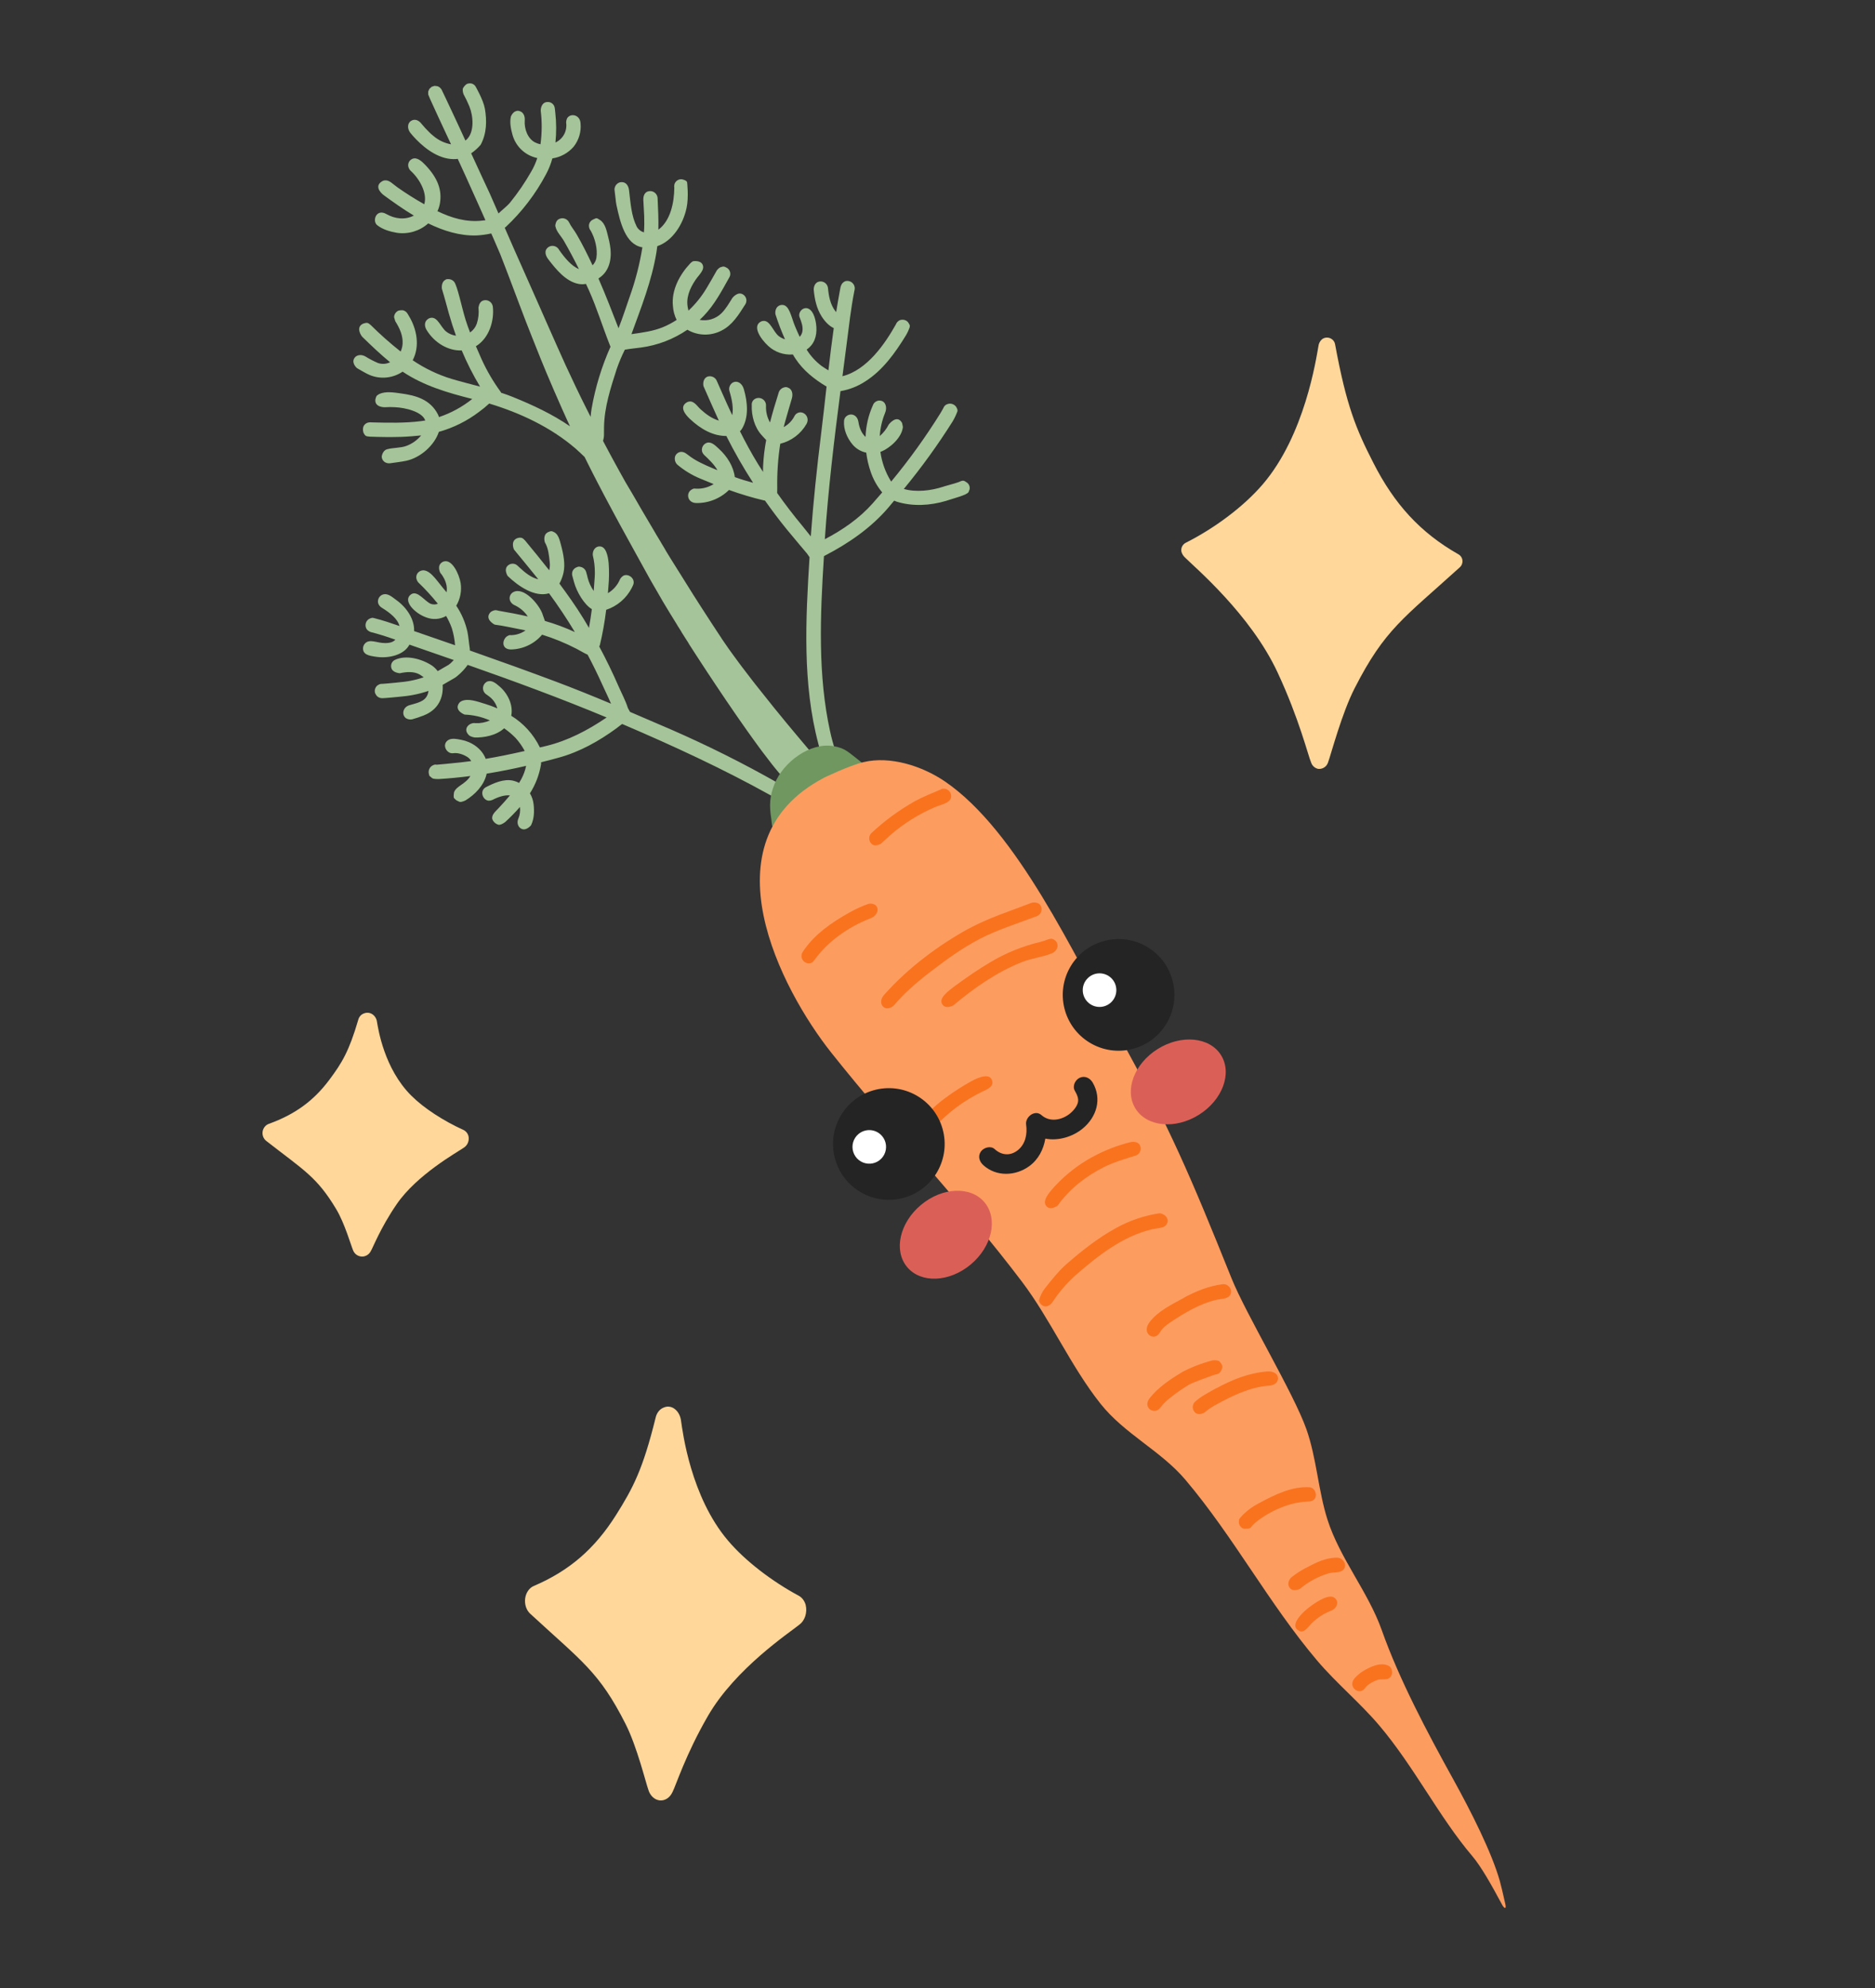 <svg width="100" height="106" viewBox="0 0 100 106" fill="none" xmlns="http://www.w3.org/2000/svg">
<rect x="0" y="0" width="100" height="106" fill="#333333" stroke="none"/>
<path fill-rule="evenodd" clip-rule="evenodd" d="M33.355 25.701L33.024 25.107L32.828 24.749L32.568 24.272L32.161 23.508C32.201 23.377 32.219 23.24 32.213 23.104L32.215 22.781C32.229 21.719 32.568 20.678 32.898 19.657C33.019 19.311 33.161 18.974 33.325 18.646C33.609 18.596 33.901 18.567 34.191 18.53C35.076 18.411 35.922 18.086 36.66 17.582C36.935 17.744 37.247 17.832 37.566 17.84C37.885 17.847 38.201 17.774 38.483 17.626C39.062 17.338 39.405 16.768 39.748 16.23C39.776 16.188 39.795 16.139 39.803 16.089C39.812 16.038 39.811 15.987 39.799 15.937C39.787 15.887 39.765 15.84 39.735 15.799C39.704 15.758 39.666 15.723 39.621 15.697C39.33 15.523 39.056 15.894 39.056 15.894C38.874 16.181 38.708 16.48 38.467 16.714C38.316 16.858 38.133 16.965 37.933 17.024C37.733 17.083 37.522 17.094 37.317 17.055C37.391 16.986 37.463 16.916 37.533 16.843C38.112 16.239 38.495 15.509 38.896 14.792C38.924 14.746 38.941 14.695 38.947 14.643C38.953 14.59 38.948 14.536 38.931 14.486C38.915 14.435 38.888 14.388 38.852 14.349C38.816 14.31 38.772 14.279 38.723 14.258C38.646 14.223 38.61 14.181 38.416 14.253C38.343 14.294 38.279 14.351 38.23 14.419C38.049 14.743 37.864 15.066 37.672 15.385C37.41 15.82 37.09 16.217 36.718 16.563C36.711 16.529 36.704 16.495 36.696 16.461C36.561 15.912 36.779 15.393 37.093 14.925C37.282 14.645 37.6 14.389 37.474 14.114C37.355 13.856 36.958 13.93 36.958 13.93C36.904 13.96 36.856 13.999 36.814 14.043C36.257 14.632 35.799 15.466 35.889 16.321C35.906 16.577 35.974 16.828 36.087 17.059C35.859 17.208 35.619 17.336 35.367 17.441C34.833 17.662 34.253 17.735 33.678 17.817C34.197 16.392 34.762 14.965 35.009 13.461C35.026 13.347 35.042 13.238 35.056 13.126C35.864 12.855 36.43 11.97 36.617 11.087C36.742 10.498 36.645 9.713 36.645 9.713C36.578 9.627 36.651 9.68 36.519 9.604L36.39 9.563C36.297 9.547 36.202 9.567 36.123 9.618C36.045 9.67 35.989 9.75 35.967 9.841C35.954 9.902 35.953 9.964 35.963 10.024C35.956 10.768 35.771 11.766 35.113 12.246C35.125 11.681 35.099 11.112 35.071 10.544C35.064 10.483 35.044 10.424 35.011 10.372C34.977 10.32 34.933 10.277 34.88 10.245C34.827 10.213 34.768 10.194 34.707 10.19C34.645 10.185 34.584 10.194 34.527 10.217C34.492 10.232 34.46 10.253 34.433 10.28C34.271 10.427 34.316 10.739 34.316 10.739C34.33 10.998 34.346 11.257 34.357 11.517C34.368 11.808 34.364 12.099 34.344 12.389C34.262 12.366 34.184 12.326 34.118 12.272C34.051 12.219 33.995 12.152 33.955 12.076C33.669 11.5 33.63 10.821 33.549 10.145C33.514 9.852 33.349 9.696 33.13 9.712C33.084 9.714 33.038 9.726 32.997 9.746C32.945 9.772 32.899 9.808 32.863 9.853C32.826 9.898 32.8 9.95 32.786 10.006C32.776 10.042 32.772 10.08 32.774 10.117L32.833 10.613C32.841 10.714 32.855 10.814 32.874 10.913C33.073 11.854 33.355 13.027 34.242 13.185L34.261 13.187C34.117 14.086 33.889 14.971 33.581 15.829C33.388 16.383 33.206 16.952 32.988 17.502C32.66 16.656 32.314 15.758 31.919 14.85C31.968 14.815 32.017 14.779 32.065 14.741C32.562 14.335 32.636 13.655 32.531 13.064C32.519 12.996 32.506 12.928 32.491 12.861C32.476 12.793 32.453 12.701 32.434 12.622C32.357 12.329 32.29 11.918 31.999 11.73C31.793 11.597 31.823 11.623 31.63 11.705L31.612 11.715C31.547 11.747 31.494 11.797 31.458 11.86C31.422 11.922 31.406 11.994 31.411 12.066C31.419 12.156 31.453 12.241 31.51 12.31C31.733 12.715 31.883 13.267 31.808 13.755C31.781 13.903 31.71 14.039 31.603 14.146C31.345 13.594 31.07 13.041 30.758 12.502C30.626 12.272 30.457 12.082 30.35 11.856C30.307 11.77 30.233 11.701 30.142 11.665C30.052 11.629 29.952 11.628 29.86 11.661C29.813 11.676 29.769 11.702 29.733 11.737C29.698 11.772 29.67 11.815 29.653 11.862L29.623 11.969C29.613 12.089 29.61 12.019 29.63 12.101C29.692 12.367 29.927 12.59 30.074 12.844C30.358 13.336 30.624 13.837 30.875 14.346C30.478 14.189 30.105 13.735 29.817 13.321C29.792 13.273 29.757 13.23 29.715 13.196C29.672 13.162 29.623 13.137 29.571 13.123C29.518 13.108 29.463 13.105 29.409 13.113C29.355 13.121 29.304 13.14 29.258 13.169C28.977 13.36 29.113 13.656 29.239 13.822C29.655 14.362 30.174 15.01 30.863 15.14C30.992 15.163 31.124 15.162 31.252 15.138C31.31 15.262 31.367 15.385 31.424 15.512C31.835 16.435 32.138 17.423 32.516 18.378C32.529 18.414 32.544 18.45 32.56 18.488C32.091 19.539 31.753 20.644 31.554 21.778C31.528 21.928 31.512 22.076 31.5 22.227L31.262 21.756L31.023 21.276L30.731 20.674L30.165 19.469L29.689 18.409L29.568 18.136L29.138 17.167L28.805 16.41L28.439 15.584L28.047 14.701L27.844 14.243L27.426 13.302L26.919 12.143C26.938 12.132 26.957 12.118 26.974 12.103C27.839 11.292 28.564 10.344 29.12 9.296C29.265 9.027 29.379 8.741 29.46 8.446C29.898 8.381 30.299 8.161 30.591 7.827C30.874 7.472 31.007 7.02 30.962 6.568C30.93 6.104 30.421 6.023 30.248 6.305C30.212 6.379 30.194 6.461 30.195 6.544C30.227 6.758 30.188 6.976 30.085 7.167C29.982 7.357 29.82 7.508 29.624 7.599C29.678 7.069 29.675 6.534 29.615 6.004C29.606 5.929 29.597 5.854 29.59 5.779C29.586 5.73 29.572 5.682 29.55 5.638C29.527 5.595 29.496 5.556 29.458 5.524C29.421 5.492 29.377 5.469 29.33 5.454C29.283 5.439 29.233 5.434 29.184 5.439C29.137 5.441 29.091 5.453 29.05 5.474C28.826 5.59 28.839 5.909 28.839 5.909C28.912 6.502 28.907 7.102 28.825 7.694C28.722 7.672 28.622 7.637 28.528 7.589C28.147 7.392 27.953 6.876 27.986 6.419C28.006 6.199 27.913 5.972 27.706 5.924C27.64 5.909 27.6 5.881 27.445 5.957C27.354 6.023 27.285 6.114 27.246 6.219C27.178 6.53 27.243 6.863 27.33 7.177C27.414 7.488 27.582 7.769 27.816 7.99C28.05 8.211 28.34 8.362 28.655 8.427C28.575 8.678 28.467 8.92 28.333 9.148C28.004 9.726 27.629 10.276 27.211 10.793C27.046 10.993 26.785 11.189 26.586 11.381L26.125 10.327L25.785 9.598L25.129 8.175C25.318 8.046 25.489 7.892 25.637 7.718C25.959 7.115 25.972 6.445 25.86 5.792C25.776 5.318 25.358 4.602 25.358 4.602C25.319 4.544 25.264 4.498 25.2 4.471C25.135 4.445 25.064 4.437 24.995 4.451C24.957 4.455 24.92 4.466 24.886 4.484C24.8 4.546 24.731 4.628 24.684 4.723C24.671 4.824 24.684 4.926 24.721 5.02C24.836 5.23 24.939 5.446 25.031 5.667C25.244 6.185 25.311 7.037 24.892 7.436C24.869 7.458 24.844 7.477 24.822 7.495L24.496 6.785L24.109 5.955L23.726 5.142L23.604 4.888L23.557 4.789L23.542 4.764L23.512 4.722L23.435 4.647L23.34 4.598L23.179 4.577L23.025 4.626L22.905 4.733L22.837 4.877L22.838 5.038L22.931 5.263L23.331 6.138L23.8 7.147L23.977 7.525L24.056 7.695C23.713 7.633 23.393 7.483 23.128 7.258C23.041 7.191 22.959 7.118 22.883 7.04C22.742 6.902 22.608 6.757 22.483 6.604C22.328 6.399 22.114 6.327 21.93 6.441C21.71 6.576 21.727 6.872 21.874 7.069C21.974 7.196 22.082 7.317 22.196 7.433C22.712 7.965 23.489 8.543 24.332 8.481C24.36 8.479 24.385 8.474 24.412 8.47L24.815 9.348L25.439 10.734L25.759 11.45L25.89 11.743L25.718 11.763C24.859 11.861 24.066 11.616 23.332 11.26C23.394 11.127 23.438 10.986 23.463 10.842C23.579 10.148 23.361 9.505 22.686 8.799C22.493 8.597 22.237 8.36 21.984 8.473L21.963 8.486C21.897 8.52 21.844 8.574 21.81 8.639C21.776 8.705 21.763 8.779 21.772 8.852C21.786 8.946 21.829 9.033 21.895 9.1C22.411 9.567 22.798 10.325 22.627 10.891C22.134 10.613 21.656 10.312 21.195 9.987C20.949 9.816 20.772 9.596 20.533 9.617C20.489 9.62 20.446 9.631 20.407 9.65L20.385 9.663C19.983 9.895 20.24 10.24 20.477 10.415C20.957 10.765 21.497 11.152 22.072 11.495C21.607 11.735 21.07 11.676 20.609 11.415C20.067 11.101 19.832 11.783 20.121 12.01C20.41 12.237 20.799 12.351 21.174 12.415C21.471 12.457 21.775 12.435 22.062 12.348C22.35 12.261 22.615 12.113 22.839 11.912C23.651 12.309 24.519 12.58 25.404 12.555C25.672 12.542 25.938 12.506 26.2 12.448L26.293 12.658L26.678 13.549L26.918 14.168L27.145 14.761L27.361 15.333L27.675 16.165L28.038 17.12L28.36 17.937L28.847 19.157L29.129 19.842L29.544 20.815L29.969 21.783L30.242 22.389L30.4 22.73C29.449 22.076 28.39 21.585 27.332 21.159C27.131 21.078 26.93 21.006 26.723 20.94C26.714 20.915 26.708 20.901 26.708 20.901C26.317 20.368 25.981 19.797 25.704 19.196C25.689 19.171 25.689 19.171 25.68 19.143C25.582 18.916 25.481 18.689 25.382 18.461C26.106 18.024 26.372 17.063 26.282 16.332C26.271 16.272 26.247 16.215 26.211 16.167C26.175 16.118 26.129 16.078 26.075 16.049C26.022 16.021 25.962 16.006 25.902 16.004C25.841 16.003 25.781 16.015 25.726 16.04C25.54 16.137 25.519 16.406 25.519 16.406C25.549 16.694 25.519 16.986 25.428 17.261C25.361 17.45 25.236 17.613 25.071 17.727C24.984 17.502 24.9 17.276 24.83 17.046C24.615 16.349 24.401 15.261 24.221 15.024C24.181 14.978 24.132 14.941 24.076 14.916C24.02 14.891 23.959 14.879 23.898 14.882C23.744 14.892 23.814 14.894 23.755 14.92C23.504 15.056 23.571 15.41 23.571 15.41C23.705 15.84 23.816 16.275 23.937 16.706C24.052 17.115 24.18 17.513 24.319 17.9C24.128 17.875 23.947 17.798 23.796 17.679C23.509 17.448 23.344 16.895 22.987 16.946C22.945 16.95 22.904 16.962 22.867 16.983L22.848 16.994C22.62 17.132 22.627 17.387 22.75 17.592C23.169 18.282 23.907 18.716 24.625 18.685C24.904 19.351 25.231 19.996 25.604 20.614C25.093 20.478 24.581 20.351 24.074 20.2C23.341 19.974 22.645 19.64 22.01 19.209C22.4 18.472 22.241 17.553 21.802 16.837C21.736 16.724 21.689 16.605 21.506 16.548C21.414 16.535 21.321 16.543 21.232 16.571C21.184 16.596 21.142 16.63 21.107 16.672C21.073 16.713 21.047 16.761 21.032 16.813C21.022 16.848 21.017 16.884 21.019 16.92L21.081 17.125C21.326 17.518 21.497 17.904 21.472 18.331C21.463 18.474 21.427 18.614 21.367 18.744C20.811 18.305 20.28 17.834 19.776 17.335C19.621 17.201 19.587 17.188 19.379 17.252C18.942 17.44 19.271 17.911 19.324 17.962C19.801 18.427 20.287 18.891 20.804 19.315C20.704 19.364 20.595 19.393 20.484 19.4C20.373 19.407 20.262 19.392 20.156 19.355C19.923 19.255 19.698 19.137 19.482 19.003C19.245 18.868 18.964 18.929 18.871 19.148C18.767 19.398 19.038 19.628 19.038 19.628C19.261 19.752 19.482 19.895 19.716 19.996C20.001 20.114 20.31 20.159 20.617 20.128C20.924 20.096 21.218 19.99 21.473 19.817C22.592 20.571 23.895 20.948 25.187 21.273C24.657 21.696 24.057 22.023 23.414 22.239C23.4 22.194 23.383 22.151 23.363 22.109C22.949 21.288 22.161 21.084 21.398 20.98C20.996 20.923 20.581 20.856 20.239 21.003C20.215 21.015 20.192 21.028 20.17 21.043C20.05 21.135 20.095 21.094 20.049 21.195L20.021 21.293C19.965 21.73 20.521 21.714 20.521 21.714C20.703 21.702 20.885 21.701 21.067 21.712C21.619 21.738 22.52 21.95 22.68 22.421C22.61 22.433 22.539 22.444 22.467 22.453C21.592 22.565 20.712 22.544 19.825 22.522C19.744 22.512 19.661 22.52 19.583 22.546C19.237 22.703 19.392 23.086 19.392 23.086C19.471 23.223 19.491 23.271 19.724 23.283C20.281 23.304 20.839 23.311 21.394 23.295C21.757 23.283 22.194 23.244 22.461 23.217C22.252 23.469 21.981 23.661 21.674 23.776C21.347 23.896 20.943 23.866 20.636 23.957C20.396 24.029 20.359 24.341 20.359 24.341C20.36 24.407 20.379 24.472 20.414 24.528C20.449 24.584 20.499 24.63 20.558 24.66C20.635 24.697 20.721 24.711 20.806 24.701C21.085 24.661 21.369 24.629 21.646 24.573C22.428 24.414 23.175 23.736 23.405 23.027C24.182 22.81 24.911 22.447 25.553 21.959C25.741 21.823 25.921 21.675 26.091 21.517C27.721 22.009 29.354 22.767 30.683 23.905C30.842 24.04 31.012 24.209 31.181 24.369L31.315 24.641L31.431 24.872L31.623 25.253L31.7 25.403L31.854 25.702L32.238 26.436L32.774 27.439L33.078 28.001L33.837 29.381L34.665 30.881L34.743 31.015L34.82 31.15L34.927 31.335L34.988 31.44L35.191 31.791L35.342 32.054L35.6 32.483L35.741 32.715L36.093 33.285L36.143 33.371L36.307 33.63L36.358 33.72L36.585 34.079L36.703 34.262L36.757 34.357L36.937 34.636L36.998 34.731L37.182 35.015L37.433 35.4L37.751 35.885L37.816 35.982L38.14 36.471L38.465 36.956L38.596 37.15L38.725 37.342L39.05 37.816L39.114 37.91L39.241 38.096L39.369 38.28L39.559 38.552L39.806 38.904L39.867 38.991L39.989 39.161L40.049 39.245L40.167 39.41L40.342 39.651L40.456 39.808L40.51 39.881L40.618 40.027L40.673 40.1L41.182 40.765L41.297 40.907L41.319 40.935L41.342 40.963L41.387 41.017L41.408 41.044L41.535 41.196L41.556 41.219L41.596 41.266L41.657 41.336L41.676 41.357L41.695 41.378L41.714 41.4L41.769 41.459L41.896 41.548L42.047 41.581L42.199 41.549L42.327 41.46L43.185 40.547L43.26 40.43L43.286 40.296L43.265 40.16L43.196 40.04L42.474 39.181L42.003 38.617L41.843 38.422L41.272 37.724L40.286 36.488L40.206 36.385L40.125 36.281L39.615 35.615L39.577 35.565L39.464 35.414L39.426 35.364L39.063 34.87L38.823 34.535L38.791 34.487L38.505 34.074L38.478 34.028L38.288 33.741L37.924 33.186L37.634 32.739L37.344 32.29L36.983 31.725L35.765 29.78L35.552 29.433L35.484 29.316L35.416 29.198L35.276 28.966L35.208 28.848L34.997 28.5L34.929 28.381L34.239 27.213L33.762 26.388L33.355 25.701ZM37.304 14.613L37.278 14.627C37.347 14.592 37.306 14.612 37.306 14.612L37.304 14.613ZM36.108 10.251C36.102 10.241 36.091 10.234 36.084 10.226C36.163 10.298 36.109 10.252 36.109 10.252L36.108 10.251ZM29.833 13.369C29.829 13.363 29.824 13.341 29.833 13.369V13.369ZM30.381 12.015L30.38 12.046C30.38 12.046 30.381 11.998 30.382 12.016L30.381 12.015ZM20.736 21.545C20.684 21.635 20.767 21.484 20.736 21.545V21.545ZM20.774 21.444C20.775 21.436 20.777 21.428 20.778 21.421C20.756 21.596 20.771 21.468 20.774 21.447L20.774 21.444ZM20.833 24.707C20.784 24.716 20.89 24.691 20.833 24.707V24.707ZM23.619 15.494L23.609 15.476C23.576 15.419 23.622 15.495 23.622 15.495L23.619 15.494Z" fill="#A5C499"/>
<path fill-rule="evenodd" clip-rule="evenodd" d="M35.77 38.89C35.045 38.577 34.322 38.266 33.599 37.957C33.56 37.889 33.521 37.821 33.486 37.748C33.361 37.351 33.16 36.983 32.992 36.6C32.679 35.877 32.332 35.168 31.96 34.471C31.973 34.447 31.984 34.422 31.994 34.396C32.141 33.776 32.253 33.148 32.33 32.516C32.919 32.321 33.408 31.903 33.692 31.352C33.717 31.303 33.722 31.295 33.768 31.193C33.904 30.864 33.533 30.564 33.25 30.695C33.175 30.742 33.113 30.807 33.069 30.883C32.939 31.195 32.712 31.456 32.422 31.628C32.432 31.51 32.44 31.393 32.449 31.275C32.488 30.862 32.493 30.446 32.462 30.032C32.42 29.608 32.312 29.126 31.975 29.135C31.926 29.134 31.877 29.145 31.833 29.167L31.812 29.179C31.577 29.314 31.617 29.613 31.617 29.613C31.689 29.907 31.726 30.208 31.725 30.51C31.725 30.596 31.727 30.62 31.718 30.78C31.703 31.024 31.686 31.267 31.665 31.51C31.515 31.298 31.406 31.06 31.343 30.808L31.305 30.654C31.292 30.604 31.291 30.596 31.259 30.491C31.238 30.424 31.199 30.365 31.147 30.318C31.095 30.272 31.031 30.24 30.962 30.226C30.898 30.213 30.868 30.19 30.72 30.262L30.706 30.27C30.646 30.301 30.596 30.349 30.561 30.407C30.527 30.465 30.509 30.531 30.511 30.599C30.51 30.632 30.514 30.665 30.522 30.697C30.522 30.697 30.575 30.898 30.615 31.037C30.757 31.57 31.165 32.244 31.565 32.48C31.522 32.815 31.471 33.149 31.411 33.48C31.309 33.304 31.208 33.128 31.1 32.955C30.713 32.325 30.281 31.718 29.836 31.117C29.935 30.936 30.008 30.742 30.053 30.541C30.155 30.095 30.054 29.555 29.919 29.056C29.85 28.802 29.78 28.48 29.548 28.374C29.457 28.332 29.43 28.284 29.224 28.377L29.208 28.386C28.931 28.545 29.061 28.919 29.061 28.919C29.244 29.222 29.282 29.621 29.32 29.991C29.335 30.131 29.326 30.272 29.293 30.409C28.87 29.872 28.436 29.343 28.001 28.815C27.875 28.679 27.787 28.625 27.566 28.703C27.21 28.866 27.412 29.301 27.412 29.301C27.829 29.807 28.245 30.312 28.656 30.822C28.673 30.844 28.689 30.865 28.706 30.887C28.331 30.802 27.997 30.529 27.709 30.261C27.676 30.231 27.673 30.226 27.593 30.153C27.549 30.112 27.496 30.082 27.438 30.067C27.379 30.052 27.318 30.051 27.26 30.065C27.229 30.071 27.2 30.082 27.173 30.096C26.799 30.291 27.078 30.714 27.078 30.714C27.658 31.27 28.53 31.86 29.282 31.635C29.77 32.3 30.232 32.989 30.659 33.702C30.143 33.463 29.609 33.265 29.062 33.108C29.007 32.969 28.968 32.823 28.912 32.684C28.704 32.177 27.936 31.294 27.389 31.564C27.303 31.605 27.237 31.678 27.203 31.767C27.17 31.857 27.172 31.955 27.21 32.043C27.253 32.132 27.322 32.205 27.409 32.252C27.709 32.383 27.966 32.597 28.149 32.869C27.642 32.754 27.127 32.657 26.606 32.568C26.489 32.546 26.436 32.498 26.249 32.585C26.188 32.612 26.138 32.657 26.104 32.714C25.881 33.051 26.384 33.306 26.384 33.306C26.849 33.364 27.308 33.475 27.77 33.561C27.856 33.576 27.943 33.596 28.028 33.613C27.809 33.769 27.549 33.856 27.281 33.866C27.176 33.867 27.202 33.847 27.079 33.905C26.783 34.058 26.702 34.632 27.259 34.63C27.575 34.623 27.885 34.549 28.17 34.413C28.455 34.278 28.708 34.083 28.912 33.841C29.548 34.039 30.165 34.292 30.756 34.598C30.963 34.705 31.159 34.831 31.34 34.908C31.618 35.432 31.879 35.965 32.123 36.505C32.276 36.847 32.444 37.18 32.588 37.521C31.606 37.11 30.619 36.71 29.623 36.336C28.156 35.786 26.617 35.233 25.06 34.686C25.062 34.654 25.061 34.622 25.056 34.59C25.009 34.295 24.99 33.991 24.932 33.695C24.823 33.195 24.62 32.721 24.334 32.297C24.549 31.932 24.632 31.504 24.567 31.086C24.485 30.611 24.131 29.849 23.708 29.929C23.672 29.935 23.636 29.947 23.604 29.965C23.267 30.149 23.486 30.549 23.486 30.549C23.651 30.739 23.764 30.969 23.814 31.215C23.837 31.336 23.837 31.46 23.816 31.581C23.747 31.496 23.677 31.41 23.606 31.327C23.276 30.937 22.868 30.259 22.426 30.44L22.404 30.453C22.338 30.486 22.283 30.537 22.247 30.601C22.212 30.665 22.196 30.739 22.203 30.812C22.213 30.904 22.252 30.991 22.314 31.061C22.684 31.415 23.031 31.794 23.352 32.193C23.237 32.238 23.109 32.242 22.991 32.202C22.667 32.087 22.267 31.445 21.919 31.693C21.463 32.018 22.099 32.699 22.739 32.923C22.91 32.988 23.093 33.015 23.276 33.002C23.458 32.988 23.635 32.934 23.794 32.844C23.913 33.049 24.014 33.264 24.095 33.486C24.188 33.785 24.247 34.093 24.27 34.405C23.542 34.151 22.814 33.899 22.086 33.649C22.11 33.032 21.706 32.405 21.151 32.005C20.919 31.838 20.707 31.634 20.456 31.689C20.428 31.695 20.4 31.705 20.374 31.718C20.291 31.76 20.225 31.829 20.189 31.915C20.152 32.001 20.148 32.097 20.175 32.186C20.214 32.279 20.281 32.356 20.368 32.407C20.805 32.677 21.207 32.997 21.306 33.379C20.869 33.227 20.433 33.08 19.989 32.967C19.833 32.928 19.874 32.939 19.756 32.967C19.699 32.987 19.647 33.02 19.605 33.063C19.562 33.106 19.531 33.159 19.512 33.217C19.494 33.274 19.489 33.335 19.498 33.395C19.507 33.455 19.53 33.512 19.565 33.561C19.623 33.626 19.696 33.675 19.778 33.703C20.219 33.812 20.656 33.956 21.088 34.109C21.011 34.188 20.911 34.242 20.802 34.263C20.778 34.268 20.753 34.272 20.728 34.276C20.223 34.349 19.869 34.085 19.565 34.232C19.48 34.28 19.415 34.357 19.383 34.449C19.351 34.541 19.354 34.642 19.391 34.731C19.459 34.877 19.623 34.94 19.784 34.973C19.904 34.999 20.028 35.018 20.15 35.032C20.757 35.099 21.551 34.925 21.836 34.372C22.626 34.645 23.418 34.92 24.209 35.196L24.2 35.202L24.19 35.207L24.181 35.213L24.164 35.231L24.149 35.248L24.132 35.265L24.115 35.282L24.099 35.299L24.082 35.315L24.065 35.332L24.047 35.349L24.03 35.366L24.012 35.382L23.992 35.394L23.973 35.411L23.954 35.427L23.936 35.443L23.915 35.455L23.894 35.467L23.873 35.479L23.851 35.492L23.83 35.504L23.808 35.517L23.787 35.529L23.765 35.542L23.743 35.554L23.721 35.567L23.699 35.58L23.677 35.592L23.654 35.605L23.632 35.618L23.61 35.631L23.55 35.666L23.527 35.679L23.344 35.785C23.259 35.671 23.157 35.572 23.041 35.489C22.486 35.126 21.662 34.909 21.074 35.18C20.995 35.214 20.931 35.276 20.893 35.354C20.855 35.431 20.847 35.52 20.869 35.604C20.927 35.874 21.322 35.897 21.322 35.897C21.685 35.819 22.075 35.792 22.38 35.964C22.439 35.998 22.438 36.004 22.596 36.11L22.578 36.12L22.553 36.128L22.527 36.137L22.501 36.145L22.475 36.153L22.449 36.161L22.424 36.169L22.398 36.177L22.372 36.185L22.346 36.191L22.321 36.199L22.295 36.206L22.269 36.213L22.243 36.22L22.218 36.227L22.192 36.233L22.166 36.24L22.141 36.245L22.115 36.252L22.09 36.258L22.064 36.264L22.039 36.27L22.013 36.275L21.988 36.28L21.962 36.285L21.937 36.291L21.912 36.296L21.887 36.301L21.862 36.305L21.837 36.31L21.812 36.314L21.787 36.319L21.762 36.323L21.737 36.327L21.713 36.33L21.688 36.334L21.664 36.337L21.64 36.341L21.616 36.344L21.592 36.348L21.569 36.351L21.544 36.354L21.521 36.357L21.457 36.363L21.381 36.371L21.296 36.38L21.204 36.39L21.106 36.401L21.007 36.41L20.908 36.42L20.86 36.424L20.811 36.429L20.764 36.433L20.718 36.438L20.673 36.441L20.631 36.445L20.59 36.448L20.551 36.451L20.516 36.454L20.484 36.456L20.455 36.458L20.43 36.46L20.421 36.46L20.413 36.464L20.401 36.464L20.375 36.462L20.349 36.463L20.324 36.466L20.297 36.469L20.272 36.476L20.247 36.484L20.223 36.492L20.2 36.506L20.155 36.532L20.133 36.544L20.113 36.562L20.095 36.58L20.077 36.6L20.061 36.62L20.047 36.642L20.034 36.664L20.022 36.688L20.012 36.712L20.005 36.737L19.997 36.762L19.993 36.787L19.991 36.814L19.989 36.84L19.989 36.866L19.992 36.892L19.996 36.917L20.002 36.943L20.01 36.968L20.02 36.986L20.031 37.005L20.041 37.023L20.052 37.041L20.063 37.06L20.076 37.082L20.092 37.101L20.11 37.119L20.128 37.135L20.148 37.151L20.165 37.163L20.183 37.174L20.201 37.184L20.22 37.193L20.238 37.2L20.255 37.206L20.273 37.212L20.285 37.214L20.31 37.22L20.333 37.223L20.355 37.225L20.374 37.227L20.39 37.227L20.405 37.226L20.419 37.226L20.432 37.225L20.447 37.225L20.461 37.224L20.476 37.223L20.506 37.222L20.54 37.219L20.577 37.217L20.615 37.214L20.656 37.211L20.698 37.207L20.743 37.203L20.789 37.2L20.837 37.195L20.886 37.191L20.935 37.187L20.986 37.182L21.085 37.172L21.184 37.163L21.283 37.153L21.376 37.143L21.462 37.134L21.54 37.126L21.607 37.119L21.634 37.116L21.662 37.112L21.689 37.109L21.718 37.105L21.746 37.101L21.774 37.097L21.802 37.094L21.831 37.089L21.859 37.085L21.887 37.08L21.916 37.075L21.944 37.07L21.973 37.065L22.002 37.06L22.03 37.055L22.059 37.049L22.088 37.043L22.117 37.037L22.146 37.031L22.175 37.025L22.204 37.019L22.233 37.012L22.262 37.006L22.292 36.999L22.321 36.992L22.351 36.985L22.38 36.978L22.409 36.97L22.439 36.962L22.468 36.954L22.497 36.946L22.527 36.938L22.556 36.93L22.585 36.921L22.615 36.913L22.645 36.904L22.674 36.895L22.704 36.886L22.733 36.877L22.763 36.867L22.792 36.858L22.822 36.848L22.851 36.838C22.84 36.971 22.791 37.097 22.711 37.203C22.526 37.437 22.158 37.505 21.843 37.6C21.469 37.706 21.411 38.13 21.659 38.301C21.754 38.356 21.866 38.376 21.974 38.356C22.182 38.299 22.387 38.231 22.588 38.152C23.398 37.838 23.654 37.176 23.609 36.517L23.634 36.503L23.963 36.313L23.99 36.297L24.017 36.282L24.044 36.266L24.072 36.251L24.099 36.235L24.126 36.219L24.154 36.203L24.18 36.188L24.208 36.172L24.235 36.156L24.262 36.141L24.286 36.121L24.314 36.105L24.338 36.085L24.363 36.066L24.387 36.045L24.411 36.025L24.435 36.005L24.459 35.984L24.482 35.964L24.505 35.943L24.529 35.922L24.552 35.9L24.575 35.879L24.596 35.857L24.619 35.834L24.641 35.812L24.663 35.79L24.685 35.767L24.706 35.744L24.727 35.722L24.737 35.709L24.748 35.697L24.758 35.686L24.769 35.673L24.779 35.662L24.789 35.65L24.799 35.638L24.809 35.626L24.819 35.614L24.829 35.602L24.838 35.59L24.849 35.577L24.858 35.564L24.868 35.552L24.877 35.54L24.887 35.528L24.897 35.515L24.906 35.502L24.915 35.49L24.925 35.477L24.934 35.464L24.942 35.451C27.432 36.325 29.91 37.237 32.354 38.256C31.346 38.942 30.284 39.492 29.153 39.769L28.795 39.854C28.456 39.157 27.927 38.572 27.267 38.165C27.378 37.6 27.094 36.989 26.648 36.606C26.465 36.447 26.264 36.277 26.055 36.322C26.02 36.328 25.986 36.34 25.955 36.357L25.94 36.366C25.887 36.4 25.843 36.446 25.812 36.5C25.78 36.554 25.762 36.615 25.759 36.678C25.756 36.74 25.768 36.802 25.794 36.859C25.82 36.916 25.859 36.966 25.908 37.005C25.908 37.005 26.031 37.087 26.112 37.153C26.312 37.309 26.457 37.526 26.524 37.771C26.314 37.679 26.098 37.6 25.879 37.533C25.429 37.396 24.982 37.229 24.631 37.376C24.602 37.389 24.573 37.405 24.547 37.424C24.509 37.456 24.477 37.494 24.454 37.537C24.25 37.908 24.78 38.102 24.78 38.102C25.245 38.12 25.703 38.225 26.128 38.414C25.887 38.521 25.624 38.571 25.361 38.559C25.059 38.499 24.62 38.864 25.041 39.229C25.129 39.278 25.226 39.31 25.326 39.323C25.793 39.335 26.46 39.225 26.887 38.833C27.107 38.984 27.312 39.158 27.499 39.349C27.689 39.56 27.853 39.793 27.986 40.043C27.291 40.201 26.6 40.344 25.904 40.462C25.699 39.916 25.152 39.551 24.602 39.448C24.378 39.406 24.14 39.35 23.94 39.441L23.923 39.451C23.531 39.677 23.814 40.206 24.162 40.163C24.415 40.122 24.714 40.225 24.944 40.374C25.021 40.428 25.085 40.498 25.13 40.581C24.952 40.605 24.773 40.628 24.594 40.648C23.985 40.716 23.29 40.775 23.29 40.775C23.224 40.759 23.155 40.769 23.096 40.802C23.014 40.839 22.946 40.903 22.905 40.984C22.864 41.064 22.851 41.157 22.87 41.246C22.918 41.45 22.898 41.345 22.965 41.42L23.029 41.476C23.056 41.496 23.087 41.511 23.12 41.521C23.209 41.535 23.299 41.541 23.389 41.54C23.954 41.507 24.521 41.451 25.088 41.378C24.821 41.819 24.333 41.907 24.215 42.247C24.209 42.262 24.197 42.418 24.197 42.418C24.211 42.514 24.147 42.513 24.338 42.672L24.496 42.749C24.58 42.765 24.548 42.758 24.598 42.757C24.678 42.74 24.755 42.714 24.828 42.677C25.337 42.364 25.809 41.88 25.948 41.287C25.951 41.275 25.951 41.263 25.954 41.251C26.655 41.137 27.357 40.999 28.06 40.835C28.009 41.082 27.922 41.32 27.802 41.542C27.765 41.612 27.725 41.679 27.684 41.746C27.576 41.688 27.46 41.645 27.34 41.62C26.867 41.525 26.363 41.739 25.913 41.974L25.896 41.983C25.56 42.19 25.759 42.678 26.07 42.694C26.137 42.693 26.204 42.678 26.265 42.651C26.595 42.48 26.931 42.38 27.196 42.412C27.006 42.641 26.803 42.862 26.599 43.083C26.428 43.268 26.197 43.448 26.259 43.684C26.282 43.744 26.317 43.798 26.361 43.844C26.406 43.89 26.459 43.927 26.518 43.952C26.642 43.985 26.545 43.998 26.724 43.959C26.802 43.927 26.875 43.885 26.942 43.833C27.22 43.58 27.483 43.311 27.73 43.027C27.758 43.235 27.73 43.446 27.649 43.64C27.547 43.865 27.626 44.118 27.83 44.201C28.08 44.303 28.322 44.005 28.322 44.005C28.491 43.653 28.502 43.265 28.459 42.886C28.437 42.679 28.37 42.48 28.264 42.301C28.56 41.835 28.76 41.315 28.852 40.771C28.859 40.729 28.861 40.687 28.858 40.644C29.177 40.564 29.497 40.484 29.813 40.394C30.924 40.088 31.946 39.515 32.882 38.831C32.986 38.754 33.088 38.664 33.182 38.603C35.906 39.767 38.561 40.995 41.086 42.399L41.151 42.435C41.438 42.6 41.8 42.323 41.733 42.029C41.695 41.914 41.615 41.818 41.509 41.76C39.648 40.703 37.732 39.745 35.77 38.89ZM20.532 36.532L20.519 36.527L20.529 36.53L20.538 36.534L20.532 36.532ZM20.603 36.566L20.58 36.553L20.565 36.546L20.592 36.557L20.619 36.577L20.603 36.566ZM20.762 36.766L20.749 36.743L20.736 36.721L20.711 36.678L20.74 36.718L20.762 36.766ZM21.426 34.385L21.381 34.362C21.523 34.431 21.426 34.385 21.426 34.385ZM21.524 34.406L21.481 34.397C21.634 34.426 21.524 34.406 21.524 34.406ZM21.706 34.377L21.676 34.385C21.77 34.353 21.706 34.377 21.706 34.377ZM25.555 38.668C25.577 38.688 25.596 38.71 25.613 38.734C25.613 38.734 25.551 38.665 25.555 38.668ZM23.415 40.819C23.408 40.817 23.389 40.807 23.415 40.819V40.819ZM23.452 40.839L23.48 40.857C23.48 40.857 23.406 40.815 23.452 40.839ZM23.515 40.884L23.542 40.91C23.542 40.91 23.437 40.821 23.515 40.884ZM23.567 40.942L23.586 40.974C23.586 40.974 23.503 40.863 23.566 40.942L23.567 40.942ZM26.636 43.219C26.733 43.219 26.594 43.223 26.636 43.219V43.219ZM26.701 43.223C26.722 43.226 26.743 43.23 26.764 43.237C26.764 43.237 26.646 43.215 26.699 43.22L26.701 43.223Z" fill="#A5C499"/>
<path fill-rule="evenodd" clip-rule="evenodd" d="M50.502 21.558C50.459 21.575 50.421 21.601 50.389 21.634C50.358 21.667 50.333 21.706 50.317 21.749C50.317 21.749 50.246 21.885 50.162 22.023C49.368 23.299 48.489 24.521 47.529 25.679C47.526 25.674 47.523 25.668 47.52 25.663C47.223 25.185 47.031 24.65 46.955 24.093C46.983 24.084 47.01 24.074 47.036 24.063C47.451 23.887 48.097 23.346 48.154 22.768C48.156 22.748 48.11 22.549 48.11 22.549C47.834 22.06 47.402 22.633 47.402 22.633C47.283 22.867 47.12 23.077 46.922 23.25C46.947 22.828 47.042 22.413 47.203 22.021C47.331 21.721 47.23 21.395 46.955 21.362C46.889 21.352 46.822 21.361 46.761 21.389C46.712 21.409 46.667 21.44 46.631 21.479C46.595 21.518 46.568 21.564 46.552 21.615C46.314 22.144 46.182 22.715 46.164 23.295C45.957 23.119 45.828 22.808 45.783 22.5C45.739 22.175 45.468 22.023 45.224 22.138L45.208 22.147C45.152 22.177 45.105 22.22 45.071 22.274C45.037 22.327 45.018 22.389 45.015 22.452C44.983 22.899 45.184 23.366 45.476 23.71C45.663 23.929 45.918 24.078 46.2 24.136C46.242 24.481 46.321 24.821 46.434 25.15C46.569 25.553 46.779 25.929 47.051 26.256C46.88 26.456 46.707 26.654 46.532 26.851C45.826 27.644 44.94 28.255 43.991 28.751L43.993 28.721C44.171 26.089 44.487 23.473 44.825 20.855C45.302 20.776 45.757 20.596 46.16 20.329C47.081 19.741 47.737 18.826 48.316 17.882C48.398 17.744 48.465 17.598 48.517 17.446C48.521 17.298 48.547 17.406 48.48 17.258L48.416 17.165C48.361 17.109 48.29 17.071 48.214 17.055C48.137 17.039 48.057 17.046 47.984 17.074L47.962 17.087C47.878 17.134 47.814 17.208 47.78 17.297C47.219 18.297 46.258 19.728 44.931 20.06L45.158 18.316C45.277 17.388 45.381 16.456 45.56 15.542L45.571 15.486C45.591 15.417 45.592 15.345 45.574 15.276C45.556 15.207 45.52 15.144 45.47 15.094C45.42 15.044 45.357 15.008 45.288 14.991C45.219 14.973 45.146 14.974 45.078 14.994C44.863 15.09 44.831 15.276 44.798 15.469C44.725 15.857 44.66 16.247 44.597 16.638C44.579 16.622 44.563 16.604 44.548 16.585C44.277 16.226 44.199 15.785 44.158 15.348C44.15 15.286 44.127 15.227 44.092 15.176C44.057 15.125 44.011 15.083 43.956 15.053C43.902 15.024 43.841 15.007 43.779 15.005C43.717 15.004 43.656 15.017 43.6 15.043L43.585 15.052C43.379 15.178 43.4 15.456 43.4 15.456C43.447 15.968 43.556 16.45 43.818 16.868C43.978 17.123 44.216 17.385 44.467 17.494C44.362 18.241 44.269 18.994 44.182 19.748C44.062 19.672 43.934 19.597 43.817 19.512C43.501 19.273 43.231 18.978 43.022 18.642C43.111 18.58 43.192 18.506 43.263 18.422C43.569 18.057 43.592 17.545 43.489 17.077C43.244 16.011 42.523 16.49 42.636 16.891C42.643 16.915 42.649 16.913 42.667 16.97C42.747 17.185 42.825 17.406 42.801 17.624C42.791 17.75 42.737 17.869 42.65 17.96C42.562 17.774 42.48 17.584 42.4 17.393C42.197 16.908 42.105 16.252 41.715 16.258C41.664 16.256 41.613 16.267 41.566 16.29C41.293 16.421 41.357 16.757 41.357 16.757C41.502 17.211 41.672 17.657 41.866 18.092C41.749 18.056 41.64 18 41.542 17.928C41.241 17.702 41.077 17.068 40.705 17.112C40.661 17.115 40.618 17.128 40.579 17.148C40.118 17.391 40.541 18.047 40.976 18.45C41.152 18.611 41.359 18.735 41.585 18.812C41.81 18.889 42.05 18.919 42.287 18.9C42.333 18.978 42.381 19.062 42.435 19.138C42.838 19.749 43.428 20.219 44.046 20.59C44.059 20.596 44.071 20.602 44.084 20.606C43.991 21.434 43.9 22.262 43.798 23.087C43.563 24.981 43.376 26.778 43.242 28.601C43.097 28.423 42.959 28.241 42.813 28.064C42.335 27.492 41.88 26.898 41.449 26.287C41.453 26.2 41.451 26.111 41.453 26.023C41.439 25.233 41.493 24.442 41.614 23.661C41.907 23.589 42.181 23.458 42.422 23.277C42.663 23.096 42.864 22.867 43.014 22.606C43.221 22.232 42.849 21.872 42.539 22.021C42.467 22.055 42.409 22.113 42.373 22.184C42.246 22.434 42.045 22.64 41.798 22.773C41.831 22.65 41.857 22.53 41.894 22.414C42.005 22.028 42.113 21.641 42.229 21.257C42.307 21.003 42.244 20.741 42.023 20.668C41.957 20.645 41.92 20.612 41.749 20.68L41.727 20.692C41.674 20.72 41.627 20.76 41.591 20.808C41.555 20.856 41.531 20.912 41.519 20.971C41.356 21.483 41.201 22.003 41.067 22.527C40.916 22.259 40.842 21.955 40.853 21.648C40.859 21.58 40.847 21.512 40.819 21.451C40.791 21.389 40.748 21.335 40.693 21.295C40.639 21.255 40.575 21.23 40.507 21.221C40.44 21.213 40.372 21.222 40.309 21.248C40.24 21.275 40.181 21.324 40.142 21.387C40.104 21.451 40.087 21.525 40.094 21.599C40.073 22.175 40.246 22.799 40.633 23.214C40.711 23.296 40.785 23.388 40.863 23.463C40.778 23.915 40.723 24.371 40.7 24.829C40.693 24.938 40.695 25.051 40.696 25.162C40.608 25.023 40.516 24.885 40.429 24.744C40.077 24.171 39.761 23.587 39.465 22.994C39.504 22.957 39.539 22.915 39.568 22.869C39.943 22.251 39.877 21.452 39.669 20.742C39.577 20.433 39.329 20.278 39.094 20.39C39.016 20.434 38.955 20.502 38.92 20.584C38.885 20.666 38.879 20.757 38.901 20.843C39.037 21.287 39.13 21.763 39.052 22.138C38.87 21.751 38.694 21.361 38.521 20.968C38.42 20.74 38.319 20.512 38.218 20.283C38.174 20.194 38.097 20.125 38.004 20.089C37.911 20.053 37.808 20.053 37.715 20.088C37.432 20.232 37.52 20.592 37.52 20.592C37.785 21.194 38.05 21.796 38.323 22.395L38.342 22.427C37.979 22.323 37.657 22.091 37.367 21.826C37.18 21.656 37.018 21.368 36.755 21.411C36.715 21.416 36.676 21.429 36.641 21.448L36.626 21.457C36.228 21.697 36.529 22.084 36.786 22.329C37.398 22.909 38.059 23.251 38.737 23.246C39.168 24.103 39.645 24.937 40.166 25.743C39.836 25.654 39.51 25.556 39.19 25.438C39.118 24.868 38.783 24.334 38.349 23.938C38.181 23.787 37.973 23.555 37.738 23.602C37.705 23.608 37.673 23.619 37.644 23.635C37.56 23.679 37.495 23.752 37.46 23.841C37.426 23.929 37.425 24.027 37.458 24.116C37.48 24.167 37.511 24.213 37.55 24.253C37.816 24.507 38.088 24.759 38.264 25.072C38.181 25.037 38.096 25.003 38.013 24.968C37.55 24.772 37.089 24.569 36.702 24.262C36.523 24.116 36.368 24.046 36.19 24.128L36.169 24.139C35.895 24.306 35.975 24.646 36.125 24.776C36.488 25.082 36.895 25.33 37.333 25.513C37.576 25.616 37.818 25.715 38.062 25.812C37.788 25.982 37.471 26.067 37.149 26.057C36.98 26.05 37.026 26.033 36.895 26.099L36.881 26.107C36.572 26.295 36.66 26.811 37.129 26.822C37.452 26.828 37.774 26.77 38.075 26.65C38.375 26.53 38.649 26.352 38.88 26.125C39.489 26.346 40.111 26.532 40.743 26.682C40.761 26.685 40.78 26.688 40.798 26.689C41.165 27.208 41.551 27.723 41.953 28.216C42.349 28.701 43.039 29.513 43.039 29.513C43.085 29.579 43.128 29.647 43.176 29.71C42.964 33.052 42.795 36.454 43.648 39.669C43.755 40.072 43.841 40.529 44.163 40.561C44.336 40.579 44.631 40.595 44.578 40.113L44.544 40.002C44.437 39.675 44.347 39.343 44.274 39.008C43.618 36.033 43.736 32.881 43.944 29.655L43.997 29.624C45.247 28.978 46.454 28.15 47.379 27.065C47.483 26.943 47.586 26.819 47.688 26.696C47.737 26.718 47.788 26.738 47.839 26.754C48.68 27.01 49.601 26.962 50.454 26.707L50.5 26.692C50.957 26.542 51.55 26.399 51.657 26.238L51.711 26.096C51.727 26.02 51.718 25.941 51.686 25.871C51.654 25.8 51.599 25.742 51.531 25.705C51.434 25.646 51.388 25.579 51.156 25.695C51.156 25.695 51.023 25.744 50.898 25.78C50.727 25.828 50.555 25.874 50.386 25.926L50.327 25.945C49.656 26.167 48.853 26.259 48.205 26.071C49.148 24.927 50.017 23.724 50.808 22.47C50.911 22.295 50.998 22.111 51.067 21.92C51.071 21.878 51.064 21.837 51.049 21.798L51 21.699C50.947 21.621 50.868 21.564 50.777 21.538C50.686 21.512 50.588 21.519 50.502 21.558ZM47.411 22.867L47.402 22.829C47.435 22.946 47.41 22.865 47.41 22.865L47.411 22.867ZM47.745 17.45C47.747 17.427 47.741 17.386 47.75 17.478L47.745 17.45ZM50.948 25.913C50.972 25.854 50.94 25.956 50.94 25.956L50.948 25.913ZM50.285 21.927L50.293 21.976C50.293 21.976 50.309 22.089 50.286 21.93C50.28 21.895 50.284 21.915 50.284 21.925L50.285 21.927Z" fill="#A5C499"/>
<path fill-rule="evenodd" clip-rule="evenodd" d="M41.312 44.172C41.145 44.152 41.164 43.84 41.136 43.664C41.02 42.933 41.047 42.462 41.309 41.802C41.761 40.655 43.192 39.566 44.451 39.785C45.04 39.885 45.213 40.076 45.703 40.454C45.837 40.557 46.231 40.881 46.318 41.039L41.313 44.173L41.312 44.172Z" fill="#70975F"/>
<path fill-rule="evenodd" clip-rule="evenodd" d="M43.923 41.483C37.485 44.875 41.701 52.807 44.326 56.117C47.559 60.191 51.369 64.194 54.502 68.338C56.025 70.35 57.104 72.845 58.694 74.847C59.975 76.461 61.911 77.355 63.215 78.894C65.794 81.939 67.675 85.505 70.247 88.54C71.276 89.754 72.538 90.794 73.562 92.003C75.425 94.202 76.744 96.873 78.523 98.968C78.986 99.514 79.515 100.446 80.131 101.593C80.206 101.724 80.356 101.852 80.284 101.523C80.183 101.053 80.023 100.403 79.988 100.287C79.555 98.761 78.465 96.605 77.484 94.831C76.127 92.38 74.626 89.554 73.695 86.921C72.968 84.873 71.457 83.094 70.797 81.021C70.305 79.475 70.217 77.736 69.672 76.198C68.987 74.263 66.457 70.088 65.68 68.153C63.518 62.781 62.409 60.136 59.654 55.182C57.249 50.854 54.255 44.317 50.416 41.68C49.174 40.83 47.466 40.299 46.06 40.635C45.285 40.819 43.92 41.48 43.92 41.48L43.923 41.483Z" fill="#FD9C5F"/>
<path fill-rule="evenodd" clip-rule="evenodd" d="M45.321 48.646C45.635 48.469 45.963 48.32 46.303 48.198C46.364 48.181 46.428 48.176 46.491 48.184C46.555 48.192 46.616 48.213 46.671 48.245C46.928 48.433 46.797 48.826 46.43 48.964C45.244 49.419 44.154 50.206 43.486 51.123C43.32 51.35 43.301 51.334 43.205 51.36C43.129 51.373 43.05 51.363 42.98 51.332C42.909 51.301 42.849 51.249 42.808 51.184C42.766 51.119 42.745 51.043 42.746 50.966C42.747 50.889 42.771 50.814 42.815 50.75C43.406 49.838 44.368 49.174 45.318 48.648L45.321 48.646Z" fill="#F9731F"/>
<path fill-rule="evenodd" clip-rule="evenodd" d="M48.785 42.725C49.225 42.483 49.689 42.301 50.156 42.102C50.258 42.056 50.176 42.072 50.294 42.054C50.357 42.047 50.421 42.056 50.48 42.079C50.538 42.103 50.591 42.139 50.632 42.187C50.674 42.235 50.703 42.291 50.718 42.353C50.734 42.414 50.734 42.478 50.719 42.54C50.633 42.838 50.204 42.89 49.833 43.051C48.982 43.418 48.193 43.914 47.493 44.522C47.322 44.674 47.15 44.832 46.984 44.985C46.984 44.985 46.729 45.147 46.535 45.035C46.486 45.003 46.444 44.96 46.414 44.91C46.383 44.859 46.364 44.803 46.358 44.745C46.352 44.686 46.359 44.627 46.378 44.572C46.397 44.516 46.429 44.465 46.47 44.424C47.171 43.767 47.948 43.197 48.785 42.725L48.785 42.725Z" fill="#F9731F"/>
<path fill-rule="evenodd" clip-rule="evenodd" d="M51.647 49.525C52.711 48.944 53.88 48.579 55.039 48.129C55.039 48.129 55.338 48.072 55.478 48.25C55.509 48.293 55.53 48.341 55.542 48.392C55.554 48.444 55.555 48.497 55.546 48.549C55.537 48.601 55.518 48.65 55.49 48.694C55.462 48.739 55.425 48.777 55.382 48.807C55.322 48.845 55.257 48.873 55.188 48.89C54.2 49.265 53.184 49.58 52.25 50.064C51.3 50.56 50.433 51.193 49.58 51.849C48.885 52.385 48.208 52.973 47.667 53.616C47.667 53.616 47.411 53.855 47.176 53.731C46.941 53.606 46.936 53.288 47.144 53.054C48.453 51.575 50.104 50.373 51.645 49.522L51.647 49.525Z" fill="#F9731F"/>
<path fill-rule="evenodd" clip-rule="evenodd" d="M52.798 51.318C53.638 50.812 54.552 50.441 55.507 50.218C55.642 50.182 55.774 50.137 55.904 50.085C56.12 50.015 56.195 50.084 56.272 50.145C56.492 50.321 56.433 50.694 56.095 50.833C55.593 51.039 55.048 51.085 54.506 51.299C53.163 51.83 51.937 52.688 50.843 53.61C50.843 53.61 50.454 53.826 50.264 53.563C50.028 53.237 50.558 52.847 50.996 52.524C51.583 52.093 52.182 51.683 52.8 51.316L52.798 51.318Z" fill="#F9731F"/>
<path fill-rule="evenodd" clip-rule="evenodd" d="M51.781 57.661C52.221 57.421 52.859 57.175 52.927 57.688C52.964 57.965 52.62 58.096 52.382 58.211C51.433 58.669 50.578 59.302 49.863 60.076C49.71 60.241 49.533 60.38 49.37 60.538C49.342 60.587 49.307 60.631 49.266 60.669C49.212 60.711 49.148 60.738 49.081 60.748C49.014 60.758 48.945 60.751 48.881 60.727L48.75 60.639C48.657 60.539 48.693 60.581 48.66 60.496L48.642 60.42C48.633 60.332 48.633 60.393 48.643 60.309C48.69 60.187 48.76 60.076 48.849 59.981C49.308 59.536 49.756 59.019 50.444 58.523C50.871 58.209 51.318 57.922 51.781 57.662L51.781 57.661ZM49.367 60.204C49.362 60.195 49.367 60.204 49.367 60.204V60.204ZM49.258 60.066C49.258 60.066 49.332 60.098 49.241 60.054C49.238 60.049 49.252 60.062 49.258 60.066ZM49.193 60.025C49.308 60.087 49.113 59.99 49.193 60.025V60.025Z" fill="#F9731F"/>
<path fill-rule="evenodd" clip-rule="evenodd" d="M58.273 61.685C58.918 61.332 59.607 61.065 60.322 60.892C60.322 60.892 60.633 60.833 60.773 61.025C60.806 61.075 60.828 61.132 60.836 61.191C60.844 61.251 60.838 61.311 60.819 61.368C60.8 61.425 60.769 61.476 60.727 61.519C60.685 61.562 60.634 61.595 60.578 61.615C60.03 61.785 59.427 61.955 58.878 62.23C57.906 62.718 57.035 63.399 56.407 64.284C56.407 64.284 56.022 64.569 55.802 64.308C55.566 64.027 55.94 63.595 56.29 63.215C56.866 62.6 57.537 62.082 58.278 61.681L58.273 61.685Z" fill="#F9731F"/>
<path fill-rule="evenodd" clip-rule="evenodd" d="M59.505 65.487C60.218 65.09 60.996 64.823 61.803 64.697C62.041 64.664 62.45 64.968 62.202 65.303C62.155 65.365 62.089 65.411 62.015 65.436C61.844 65.492 61.634 65.501 61.438 65.547C59.863 65.918 58.516 66.983 57.3 68.053C56.867 68.451 56.483 68.901 56.158 69.392C56.158 69.392 55.943 69.757 55.632 69.629L55.515 69.546C55.487 69.511 55.462 69.473 55.44 69.434C55.425 69.404 55.415 69.371 55.412 69.337C55.474 69.101 55.584 68.881 55.733 68.688C56.093 68.237 56.449 67.781 56.883 67.397C57.701 66.686 58.563 66.005 59.505 65.488L59.505 65.487ZM56.126 69.099C56.118 69.084 56.124 69.095 56.126 69.099V69.099ZM56.035 68.986L56.055 69.005C56.055 69.005 55.974 68.939 56.035 68.986ZM55.981 68.949L56.007 68.965C56.007 68.965 55.902 68.908 55.981 68.949Z" fill="#F9731F"/>
<path fill-rule="evenodd" clip-rule="evenodd" d="M63.13 69.201C63.78 68.847 64.467 68.567 65.211 68.474C65.511 68.436 65.803 68.795 65.586 69.081C65.439 69.27 65.115 69.248 64.839 69.316C63.979 69.522 63.184 69.998 62.454 70.484C62.215 70.641 61.974 70.825 61.85 71.066C61.804 71.137 61.741 71.197 61.667 71.238C61.341 71.385 60.925 70.997 61.319 70.485C61.766 69.902 62.468 69.57 63.133 69.204L63.13 69.201Z" fill="#F9731F"/>
<path fill-rule="evenodd" clip-rule="evenodd" d="M63.052 73.156C63.565 72.888 64.106 72.68 64.667 72.537C64.752 72.525 64.839 72.526 64.924 72.54C65.053 72.582 64.976 72.548 65.056 72.612L65.153 72.739C65.203 72.85 65.19 72.803 65.191 72.895C65.191 72.895 65.152 73.269 64.819 73.288C64.819 73.288 64.414 73.423 64.067 73.557C63.846 73.643 63.623 73.726 63.411 73.832C63.071 74.037 62.745 74.264 62.435 74.511C62.231 74.665 62.049 74.844 61.892 75.045C61.594 75.489 60.9 75.061 61.323 74.538C61.772 73.977 62.394 73.552 63.019 73.18L63.052 73.156ZM64.449 73.036L64.46 73.055C64.46 73.055 64.429 72.951 64.449 73.036ZM64.429 72.958L64.436 72.989C64.436 72.989 64.43 72.888 64.429 72.958Z" fill="#F9731F"/>
<path fill-rule="evenodd" clip-rule="evenodd" d="M64.867 74.025C65.713 73.564 66.616 73.198 67.602 73.125C67.866 73.106 68.168 73.216 68.157 73.513C68.148 73.728 67.949 73.868 67.701 73.881C66.654 73.953 65.678 74.443 64.777 74.942C64.583 75.053 64.398 75.182 64.226 75.325C64.226 75.325 63.979 75.468 63.791 75.358C63.742 75.326 63.7 75.283 63.67 75.234C63.639 75.183 63.62 75.127 63.614 75.069C63.607 75.011 63.614 74.952 63.634 74.896C63.653 74.841 63.684 74.791 63.725 74.749C64.029 74.469 64.464 74.241 64.865 74.021L64.867 74.025Z" fill="#F9731F"/>
<path fill-rule="evenodd" clip-rule="evenodd" d="M67.159 80.143C68.009 79.681 68.949 79.233 69.857 79.303C70.227 79.331 70.376 80.057 69.774 80.064C68.756 80.086 67.684 80.592 66.947 81.19C66.872 81.257 66.803 81.329 66.74 81.406C66.647 81.502 66.713 81.456 66.598 81.507L66.329 81.513C66.24 81.483 66.166 81.421 66.12 81.339C66.074 81.257 66.06 81.161 66.081 81.069C66.102 80.984 66.013 81.068 66.287 80.771C66.543 80.516 66.839 80.303 67.162 80.141L67.159 80.143Z" fill="#F9731F"/>
<path fill-rule="evenodd" clip-rule="evenodd" d="M69.639 83.609C70.166 83.321 70.725 83.044 71.323 83.055C71.64 83.061 71.89 83.474 71.626 83.716C71.44 83.889 71.129 83.804 70.823 83.902C70.277 84.071 69.771 84.348 69.334 84.715C69.334 84.715 68.987 84.898 68.796 84.678C68.652 84.512 68.698 84.253 68.883 84.097C69.118 83.91 69.371 83.745 69.637 83.605L69.639 83.609Z" fill="#F9731F"/>
<path fill-rule="evenodd" clip-rule="evenodd" d="M70.411 85.313C70.701 85.156 71.079 85.009 71.265 85.29C71.407 85.506 71.248 85.793 70.983 85.887C70.525 86.063 70.119 86.351 69.802 86.725C69.482 87.099 69.356 87.002 69.221 86.915C68.743 86.61 69.575 85.771 70.409 85.315L70.411 85.313Z" fill="#F9731F"/>
<path fill-rule="evenodd" clip-rule="evenodd" d="M72.846 89.017C73.215 88.816 73.671 88.636 74.042 88.812C74.29 88.928 74.328 89.343 74.07 89.49C73.894 89.591 73.676 89.498 73.451 89.578C73.192 89.673 72.927 89.825 72.804 90.01C72.764 90.063 72.714 90.107 72.657 90.14C72.345 90.298 71.903 89.889 72.248 89.48C72.418 89.291 72.62 89.134 72.846 89.017Z" fill="#F9731F"/>
<path d="M62.203 54.593C63.056 53.188 62.609 51.356 61.204 50.503C59.798 49.65 57.967 50.097 57.114 51.502C56.26 52.908 56.708 54.739 58.113 55.592C59.518 56.446 61.349 55.998 62.203 54.593Z" fill="#242424"/>
<path d="M50.266 60.176C49.813 58.596 48.164 57.683 46.583 58.136C45.003 58.59 44.09 60.239 44.544 61.819C44.997 63.4 46.646 64.313 48.227 63.859C49.807 63.405 50.72 61.757 50.266 60.176Z" fill="#242424"/>
<path d="M51.771 67.423C52.911 66.471 53.242 64.988 52.509 64.11C51.776 63.233 50.258 63.294 49.118 64.247C47.978 65.199 47.647 66.682 48.38 67.559C49.112 68.437 50.631 68.376 51.771 67.423Z" fill="#DA6057"/>
<path d="M63.939 59.442C65.198 58.654 65.728 57.229 65.122 56.261C64.516 55.292 63.004 55.145 61.744 55.933C60.484 56.721 59.955 58.145 60.561 59.114C61.167 60.083 62.679 60.23 63.939 59.442Z" fill="#DA6057"/>
<path d="M59.275 53.428C59.625 53.079 59.626 52.512 59.277 52.161C58.927 51.811 58.36 51.81 58.01 52.16C57.66 52.509 57.659 53.076 58.008 53.427C58.358 53.777 58.925 53.778 59.275 53.428Z" fill="white"/>
<path fill-rule="evenodd" clip-rule="evenodd" d="M47.045 60.575C47.16 60.71 47.232 60.877 47.251 61.053C47.271 61.229 47.238 61.407 47.157 61.565C47.075 61.722 46.949 61.852 46.793 61.938C46.638 62.023 46.461 62.061 46.284 62.045C46.107 62.03 45.939 61.963 45.801 61.852C45.662 61.741 45.56 61.591 45.507 61.422C45.453 61.253 45.452 61.072 45.501 60.902C45.551 60.731 45.65 60.58 45.786 60.466C45.968 60.314 46.202 60.24 46.438 60.26C46.674 60.281 46.893 60.394 47.045 60.575Z" fill="white"/>
<path d="M58.279 57.727C58.137 57.482 57.862 57.341 57.586 57.466C57.348 57.573 57.18 57.909 57.324 58.158C57.447 58.371 57.535 58.578 57.49 58.775C57.44 58.995 57.256 59.218 57.072 59.37C56.643 59.722 55.994 59.856 55.548 59.46C55.194 59.142 54.666 59.561 54.727 59.968C54.798 60.462 54.695 60.997 54.288 61.325C53.882 61.652 53.411 61.602 53.048 61.27C52.839 61.077 52.469 61.186 52.318 61.394C52.138 61.648 52.232 61.932 52.442 62.124C53.131 62.753 54.159 62.713 54.892 62.181C55.38 61.826 55.655 61.287 55.751 60.711C56.438 60.847 57.212 60.612 57.741 60.176C58.493 59.557 58.779 58.594 58.279 57.727Z" fill="#242424"/>
<path d="M77.777 29.552C75.748 28.399 74.365 26.879 73.248 24.684C72.323 22.876 71.812 21.651 71.205 18.361C71.192 18.288 71.161 18.218 71.113 18.16C71.066 18.102 71.004 18.058 70.933 18.03C70.863 18.003 70.787 17.994 70.712 18.004C70.638 18.014 70.567 18.044 70.507 18.089C70.399 18.184 70.331 18.316 70.316 18.457C70.194 19.131 69.593 23.206 67.344 25.827C66.309 27.032 64.757 28.176 63.243 28.939C63.156 28.983 63.086 29.054 63.044 29.141C62.999 29.232 62.988 29.336 63.014 29.435C63.05 29.547 63.114 29.647 63.201 29.727C63.706 30.238 66.689 32.748 68.133 35.846C69.297 38.339 69.765 40.295 69.933 40.676C69.962 40.757 70.012 40.828 70.077 40.885C70.142 40.941 70.221 40.98 70.306 40.998C70.42 41.009 70.535 40.98 70.63 40.917C70.726 40.853 70.796 40.759 70.83 40.651C70.987 40.232 71.561 38.029 72.253 36.686C73.855 33.552 74.849 32.975 77.857 30.248C77.908 30.202 77.947 30.145 77.972 30.08C77.996 30.016 78.005 29.948 77.997 29.88C77.99 29.811 77.966 29.746 77.927 29.689C77.889 29.632 77.837 29.585 77.777 29.552Z" fill="#FFD79B"/>
<path d="M24.702 60.242C23.672 59.772 22.619 59.102 21.937 58.421C20.479 56.97 20.167 54.835 20.105 54.481C20.095 54.401 20.068 54.324 20.026 54.255C19.985 54.187 19.93 54.128 19.865 54.083C19.803 54.041 19.732 54.014 19.659 54.004C19.585 53.994 19.51 54.002 19.44 54.026C19.359 54.049 19.286 54.093 19.227 54.155C19.169 54.216 19.127 54.293 19.107 54.376C18.612 56.066 18.233 56.681 17.556 57.587C16.735 58.681 15.753 59.413 14.339 59.923C14.252 59.954 14.176 60.009 14.117 60.082C14.059 60.155 14.02 60.243 14.006 60.336C13.992 60.43 14.003 60.526 14.037 60.613C14.071 60.701 14.128 60.778 14.201 60.835C16.221 62.409 16.902 62.752 17.936 64.48C18.38 65.222 18.723 66.413 18.822 66.644C18.856 66.741 18.916 66.826 18.995 66.889C19.074 66.951 19.169 66.989 19.268 66.998C19.368 67.007 19.467 66.986 19.555 66.938C19.644 66.89 19.717 66.817 19.766 66.727C19.894 66.529 20.272 65.498 21.155 64.21C22.231 62.639 24.362 61.453 24.723 61.203C24.831 61.139 24.915 61.039 24.961 60.92C25.007 60.801 25.012 60.669 24.977 60.546C24.955 60.478 24.919 60.415 24.872 60.363C24.824 60.31 24.767 60.269 24.702 60.242Z" fill="#FFD79B"/>
<path d="M42.594 85.082C41.188 84.324 39.754 83.241 38.824 82.141C36.836 79.799 36.41 76.347 36.325 75.776C36.311 75.647 36.275 75.522 36.218 75.411C36.162 75.3 36.086 75.206 35.996 75.135C35.912 75.066 35.816 75.023 35.716 75.007C35.616 74.991 35.514 75.003 35.419 75.043C35.309 75.079 35.208 75.15 35.128 75.249C35.048 75.348 34.991 75.472 34.963 75.606C34.288 78.336 33.771 79.33 32.848 80.793C31.729 82.561 30.392 83.743 28.462 84.567C28.344 84.618 28.239 84.707 28.16 84.825C28.08 84.942 28.027 85.084 28.008 85.235C27.989 85.386 28.004 85.541 28.05 85.682C28.097 85.824 28.175 85.948 28.274 86.04C31.029 88.584 31.956 89.137 33.368 91.931C33.973 93.128 34.442 95.054 34.577 95.425C34.622 95.582 34.704 95.719 34.812 95.82C34.92 95.921 35.049 95.983 35.185 95.997C35.32 96.011 35.456 95.977 35.576 95.9C35.697 95.822 35.796 95.704 35.863 95.559C36.038 95.24 36.553 93.574 37.757 91.494C39.224 88.955 42.128 87.039 42.622 86.635C42.769 86.531 42.883 86.37 42.946 86.178C43.009 85.985 43.017 85.772 42.969 85.573C42.938 85.464 42.889 85.363 42.824 85.279C42.76 85.194 42.681 85.127 42.594 85.082Z" fill="#FFD79B"/>
</svg>
